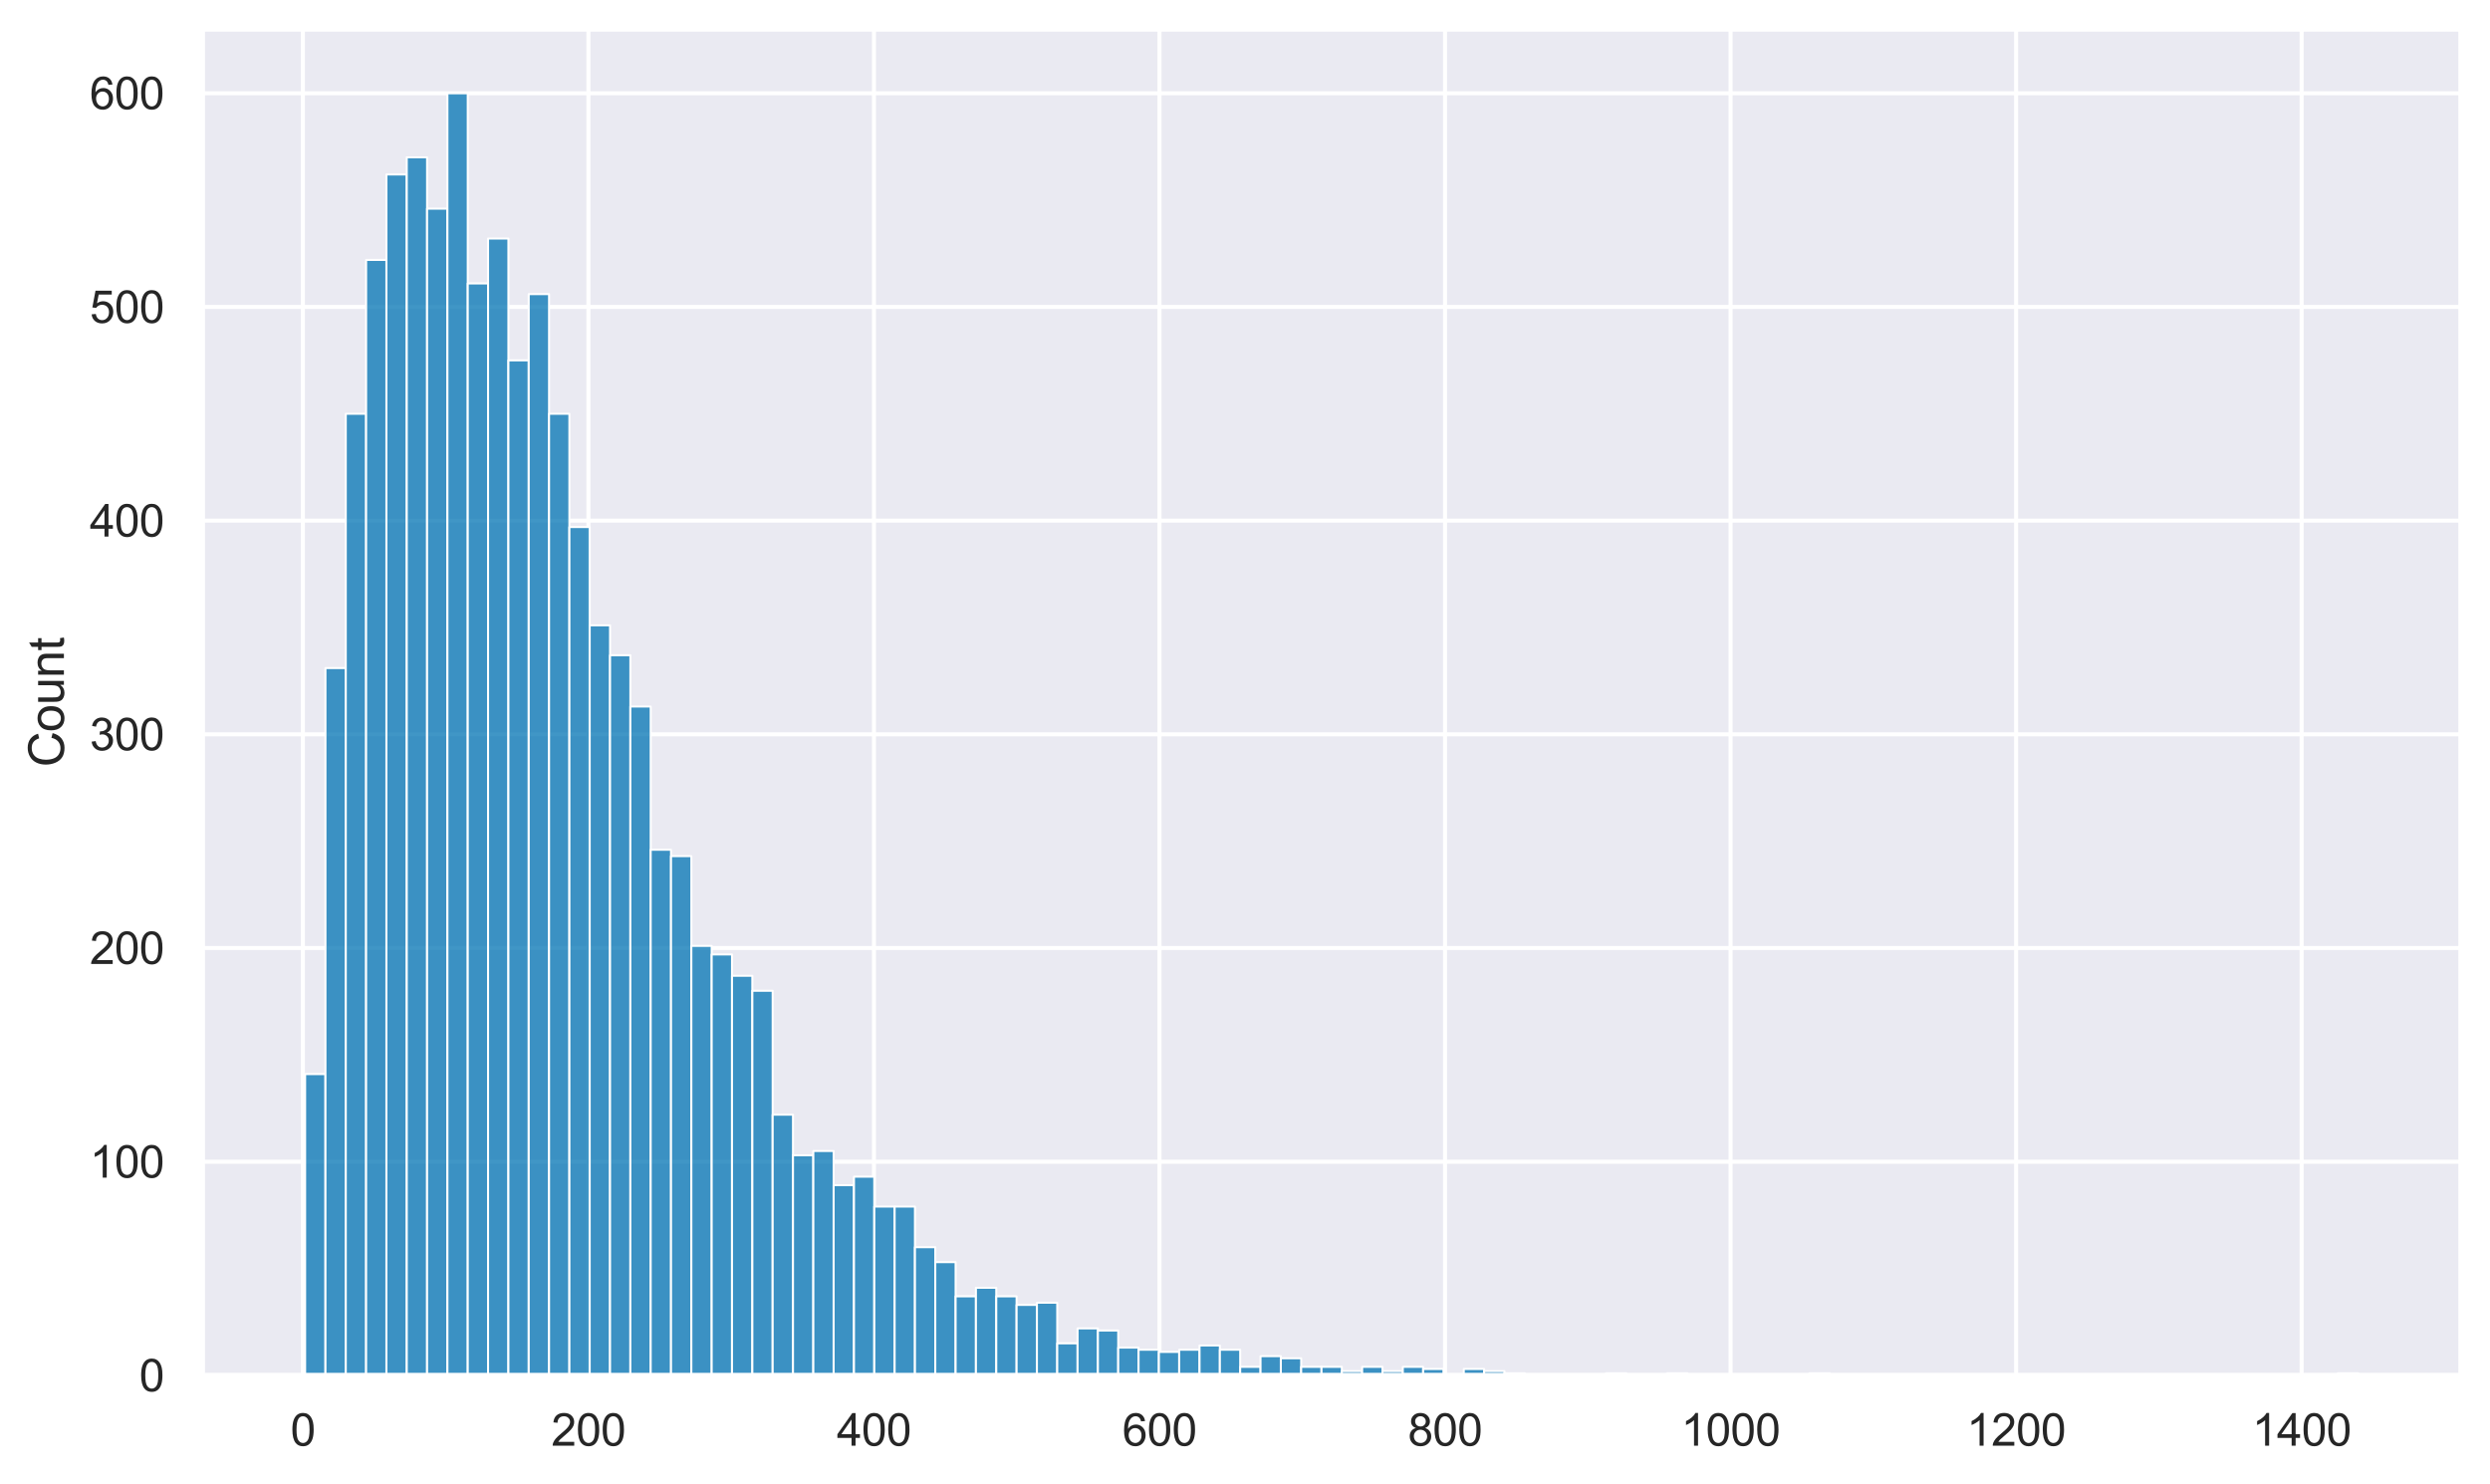<?xml version="1.0" encoding="utf-8" standalone="no"?>
<!DOCTYPE svg PUBLIC "-//W3C//DTD SVG 1.1//EN"
  "http://www.w3.org/Graphics/SVG/1.1/DTD/svg11.dtd">
<svg xmlns:xlink="http://www.w3.org/1999/xlink" width="615.225pt" height="366.6pt" viewBox="0 0 615.225 366.6" xmlns="http://www.w3.org/2000/svg" version="1.1">
 <defs>
  <style type="text/css">*{stroke-linejoin: round; stroke-linecap: butt}</style>
 </defs>
 <g id="figure_1">
  <g id="patch_1">
   <path d="M 0 366.6 
L 615.225 366.6 
L 615.225 0 
L 0 0 
z
" style="fill: #ffffff"/>
  </g>
  <g id="axes_1">
   <g id="patch_2">
    <path d="M 50.025 339.84 
L 608.025 339.84 
L 608.025 7.2 
L 50.025 7.2 
z
" style="fill: #eaeaf2"/>
   </g>
   <g id="matplotlib.axis_1">
    <g id="xtick_1">
     <g id="line2d_1">
      <path d="M 74.834 339.84 
L 74.834 7.2 
" clip-path="url(#p3197e64b89)" style="fill: none; stroke: #ffffff; stroke-linecap: round"/>
     </g>
     <g id="text_1">
      <!-- 0 -->
      <g style="fill: #262626" transform="translate(71.776 357.214) scale(0.11 -0.11)">
       <defs>
        <path id="ArialMT-30" d="M 266 2259 
Q 266 3072 433 3567 
Q 600 4063 929 4331 
Q 1259 4600 1759 4600 
Q 2128 4600 2406 4451 
Q 2684 4303 2865 4023 
Q 3047 3744 3150 3342 
Q 3253 2941 3253 2259 
Q 3253 1453 3087 958 
Q 2922 463 2592 192 
Q 2263 -78 1759 -78 
Q 1097 -78 719 397 
Q 266 969 266 2259 
z
M 844 2259 
Q 844 1131 1108 757 
Q 1372 384 1759 384 
Q 2147 384 2411 759 
Q 2675 1134 2675 2259 
Q 2675 3391 2411 3762 
Q 2147 4134 1753 4134 
Q 1366 4134 1134 3806 
Q 844 3388 844 2259 
z
" transform="scale(0.016)"/>
       </defs>
       <use xlink:href="#ArialMT-30"/>
      </g>
     </g>
    </g>
    <g id="xtick_2">
     <g id="line2d_2">
      <path d="M 145.385 339.84 
L 145.385 7.2 
" clip-path="url(#p3197e64b89)" style="fill: none; stroke: #ffffff; stroke-linecap: round"/>
     </g>
     <g id="text_2">
      <!-- 200 -->
      <g style="fill: #262626" transform="translate(136.209 357.214) scale(0.11 -0.11)">
       <defs>
        <path id="ArialMT-32" d="M 3222 541 
L 3222 0 
L 194 0 
Q 188 203 259 391 
Q 375 700 629 1000 
Q 884 1300 1366 1694 
Q 2113 2306 2375 2664 
Q 2638 3022 2638 3341 
Q 2638 3675 2398 3904 
Q 2159 4134 1775 4134 
Q 1369 4134 1125 3890 
Q 881 3647 878 3216 
L 300 3275 
Q 359 3922 746 4261 
Q 1134 4600 1788 4600 
Q 2447 4600 2831 4234 
Q 3216 3869 3216 3328 
Q 3216 3053 3103 2787 
Q 2991 2522 2730 2228 
Q 2469 1934 1863 1422 
Q 1356 997 1212 845 
Q 1069 694 975 541 
L 3222 541 
z
" transform="scale(0.016)"/>
       </defs>
       <use xlink:href="#ArialMT-32"/>
       <use xlink:href="#ArialMT-30" x="55.615"/>
       <use xlink:href="#ArialMT-30" x="111.23"/>
      </g>
     </g>
    </g>
    <g id="xtick_3">
     <g id="line2d_3">
      <path d="M 215.935 339.84 
L 215.935 7.2 
" clip-path="url(#p3197e64b89)" style="fill: none; stroke: #ffffff; stroke-linecap: round"/>
     </g>
     <g id="text_3">
      <!-- 400 -->
      <g style="fill: #262626" transform="translate(206.759 357.214) scale(0.11 -0.11)">
       <defs>
        <path id="ArialMT-34" d="M 2069 0 
L 2069 1097 
L 81 1097 
L 81 1613 
L 2172 4581 
L 2631 4581 
L 2631 1613 
L 3250 1613 
L 3250 1097 
L 2631 1097 
L 2631 0 
L 2069 0 
z
M 2069 1613 
L 2069 3678 
L 634 1613 
L 2069 1613 
z
" transform="scale(0.016)"/>
       </defs>
       <use xlink:href="#ArialMT-34"/>
       <use xlink:href="#ArialMT-30" x="55.615"/>
       <use xlink:href="#ArialMT-30" x="111.23"/>
      </g>
     </g>
    </g>
    <g id="xtick_4">
     <g id="line2d_4">
      <path d="M 286.485 339.84 
L 286.485 7.2 
" clip-path="url(#p3197e64b89)" style="fill: none; stroke: #ffffff; stroke-linecap: round"/>
     </g>
     <g id="text_4">
      <!-- 600 -->
      <g style="fill: #262626" transform="translate(277.309 357.214) scale(0.11 -0.11)">
       <defs>
        <path id="ArialMT-36" d="M 3184 3459 
L 2625 3416 
Q 2550 3747 2413 3897 
Q 2184 4138 1850 4138 
Q 1581 4138 1378 3988 
Q 1113 3794 959 3422 
Q 806 3050 800 2363 
Q 1003 2672 1297 2822 
Q 1591 2972 1913 2972 
Q 2475 2972 2870 2558 
Q 3266 2144 3266 1488 
Q 3266 1056 3080 686 
Q 2894 316 2569 119 
Q 2244 -78 1831 -78 
Q 1128 -78 684 439 
Q 241 956 241 2144 
Q 241 3472 731 4075 
Q 1159 4600 1884 4600 
Q 2425 4600 2770 4297 
Q 3116 3994 3184 3459 
z
M 888 1484 
Q 888 1194 1011 928 
Q 1134 663 1356 523 
Q 1578 384 1822 384 
Q 2178 384 2434 671 
Q 2691 959 2691 1453 
Q 2691 1928 2437 2201 
Q 2184 2475 1800 2475 
Q 1419 2475 1153 2201 
Q 888 1928 888 1484 
z
" transform="scale(0.016)"/>
       </defs>
       <use xlink:href="#ArialMT-36"/>
       <use xlink:href="#ArialMT-30" x="55.615"/>
       <use xlink:href="#ArialMT-30" x="111.23"/>
      </g>
     </g>
    </g>
    <g id="xtick_5">
     <g id="line2d_5">
      <path d="M 357.035 339.84 
L 357.035 7.2 
" clip-path="url(#p3197e64b89)" style="fill: none; stroke: #ffffff; stroke-linecap: round"/>
     </g>
     <g id="text_5">
      <!-- 800 -->
      <g style="fill: #262626" transform="translate(347.86 357.214) scale(0.11 -0.11)">
       <defs>
        <path id="ArialMT-38" d="M 1131 2484 
Q 781 2613 612 2850 
Q 444 3088 444 3419 
Q 444 3919 803 4259 
Q 1163 4600 1759 4600 
Q 2359 4600 2725 4251 
Q 3091 3903 3091 3403 
Q 3091 3084 2923 2848 
Q 2756 2613 2416 2484 
Q 2838 2347 3058 2040 
Q 3278 1734 3278 1309 
Q 3278 722 2862 322 
Q 2447 -78 1769 -78 
Q 1091 -78 675 323 
Q 259 725 259 1325 
Q 259 1772 486 2073 
Q 713 2375 1131 2484 
z
M 1019 3438 
Q 1019 3113 1228 2906 
Q 1438 2700 1772 2700 
Q 2097 2700 2305 2904 
Q 2513 3109 2513 3406 
Q 2513 3716 2298 3927 
Q 2084 4138 1766 4138 
Q 1444 4138 1231 3931 
Q 1019 3725 1019 3438 
z
M 838 1322 
Q 838 1081 952 856 
Q 1066 631 1291 507 
Q 1516 384 1775 384 
Q 2178 384 2440 643 
Q 2703 903 2703 1303 
Q 2703 1709 2433 1975 
Q 2163 2241 1756 2241 
Q 1359 2241 1098 1978 
Q 838 1716 838 1322 
z
" transform="scale(0.016)"/>
       </defs>
       <use xlink:href="#ArialMT-38"/>
       <use xlink:href="#ArialMT-30" x="55.615"/>
       <use xlink:href="#ArialMT-30" x="111.23"/>
      </g>
     </g>
    </g>
    <g id="xtick_6">
     <g id="line2d_6">
      <path d="M 427.586 339.84 
L 427.586 7.2 
" clip-path="url(#p3197e64b89)" style="fill: none; stroke: #ffffff; stroke-linecap: round"/>
     </g>
     <g id="text_6">
      <!-- 1000 -->
      <g style="fill: #262626" transform="translate(415.351 357.214) scale(0.11 -0.11)">
       <defs>
        <path id="ArialMT-31" d="M 2384 0 
L 1822 0 
L 1822 3584 
Q 1619 3391 1289 3197 
Q 959 3003 697 2906 
L 697 3450 
Q 1169 3672 1522 3987 
Q 1875 4303 2022 4600 
L 2384 4600 
L 2384 0 
z
" transform="scale(0.016)"/>
       </defs>
       <use xlink:href="#ArialMT-31"/>
       <use xlink:href="#ArialMT-30" x="55.615"/>
       <use xlink:href="#ArialMT-30" x="111.23"/>
       <use xlink:href="#ArialMT-30" x="166.846"/>
      </g>
     </g>
    </g>
    <g id="xtick_7">
     <g id="line2d_7">
      <path d="M 498.136 339.84 
L 498.136 7.2 
" clip-path="url(#p3197e64b89)" style="fill: none; stroke: #ffffff; stroke-linecap: round"/>
     </g>
     <g id="text_7">
      <!-- 1200 -->
      <g style="fill: #262626" transform="translate(485.902 357.214) scale(0.11 -0.11)">
       <use xlink:href="#ArialMT-31"/>
       <use xlink:href="#ArialMT-32" x="55.615"/>
       <use xlink:href="#ArialMT-30" x="111.23"/>
       <use xlink:href="#ArialMT-30" x="166.846"/>
      </g>
     </g>
    </g>
    <g id="xtick_8">
     <g id="line2d_8">
      <path d="M 568.686 339.84 
L 568.686 7.2 
" clip-path="url(#p3197e64b89)" style="fill: none; stroke: #ffffff; stroke-linecap: round"/>
     </g>
     <g id="text_8">
      <!-- 1400 -->
      <g style="fill: #262626" transform="translate(556.452 357.214) scale(0.11 -0.11)">
       <use xlink:href="#ArialMT-31"/>
       <use xlink:href="#ArialMT-34" x="55.615"/>
       <use xlink:href="#ArialMT-30" x="111.23"/>
       <use xlink:href="#ArialMT-30" x="166.846"/>
      </g>
     </g>
    </g>
   </g>
   <g id="matplotlib.axis_2">
    <g id="ytick_1">
     <g id="line2d_9">
      <path d="M 50.025 339.84 
L 608.025 339.84 
" clip-path="url(#p3197e64b89)" style="fill: none; stroke: #ffffff; stroke-linecap: round"/>
     </g>
     <g id="text_9">
      <!-- 0 -->
      <g style="fill: #262626" transform="translate(34.408 343.777) scale(0.11 -0.11)">
       <use xlink:href="#ArialMT-30"/>
      </g>
     </g>
    </g>
    <g id="ytick_2">
     <g id="line2d_10">
      <path d="M 50.025 287.04 
L 608.025 287.04 
" clip-path="url(#p3197e64b89)" style="fill: none; stroke: #ffffff; stroke-linecap: round"/>
     </g>
     <g id="text_10">
      <!-- 100 -->
      <g style="fill: #262626" transform="translate(22.174 290.977) scale(0.11 -0.11)">
       <use xlink:href="#ArialMT-31"/>
       <use xlink:href="#ArialMT-30" x="55.615"/>
       <use xlink:href="#ArialMT-30" x="111.23"/>
      </g>
     </g>
    </g>
    <g id="ytick_3">
     <g id="line2d_11">
      <path d="M 50.025 234.24 
L 608.025 234.24 
" clip-path="url(#p3197e64b89)" style="fill: none; stroke: #ffffff; stroke-linecap: round"/>
     </g>
     <g id="text_11">
      <!-- 200 -->
      <g style="fill: #262626" transform="translate(22.174 238.177) scale(0.11 -0.11)">
       <use xlink:href="#ArialMT-32"/>
       <use xlink:href="#ArialMT-30" x="55.615"/>
       <use xlink:href="#ArialMT-30" x="111.23"/>
      </g>
     </g>
    </g>
    <g id="ytick_4">
     <g id="line2d_12">
      <path d="M 50.025 181.44 
L 608.025 181.44 
" clip-path="url(#p3197e64b89)" style="fill: none; stroke: #ffffff; stroke-linecap: round"/>
     </g>
     <g id="text_12">
      <!-- 300 -->
      <g style="fill: #262626" transform="translate(22.174 185.377) scale(0.11 -0.11)">
       <defs>
        <path id="ArialMT-33" d="M 269 1209 
L 831 1284 
Q 928 806 1161 595 
Q 1394 384 1728 384 
Q 2125 384 2398 659 
Q 2672 934 2672 1341 
Q 2672 1728 2419 1979 
Q 2166 2231 1775 2231 
Q 1616 2231 1378 2169 
L 1441 2663 
Q 1497 2656 1531 2656 
Q 1891 2656 2178 2843 
Q 2466 3031 2466 3422 
Q 2466 3731 2256 3934 
Q 2047 4138 1716 4138 
Q 1388 4138 1169 3931 
Q 950 3725 888 3313 
L 325 3413 
Q 428 3978 793 4289 
Q 1159 4600 1703 4600 
Q 2078 4600 2393 4439 
Q 2709 4278 2876 4000 
Q 3044 3722 3044 3409 
Q 3044 3113 2884 2869 
Q 2725 2625 2413 2481 
Q 2819 2388 3044 2092 
Q 3269 1797 3269 1353 
Q 3269 753 2831 336 
Q 2394 -81 1725 -81 
Q 1122 -81 723 278 
Q 325 638 269 1209 
z
" transform="scale(0.016)"/>
       </defs>
       <use xlink:href="#ArialMT-33"/>
       <use xlink:href="#ArialMT-30" x="55.615"/>
       <use xlink:href="#ArialMT-30" x="111.23"/>
      </g>
     </g>
    </g>
    <g id="ytick_5">
     <g id="line2d_13">
      <path d="M 50.025 128.64 
L 608.025 128.64 
" clip-path="url(#p3197e64b89)" style="fill: none; stroke: #ffffff; stroke-linecap: round"/>
     </g>
     <g id="text_13">
      <!-- 400 -->
      <g style="fill: #262626" transform="translate(22.174 132.577) scale(0.11 -0.11)">
       <use xlink:href="#ArialMT-34"/>
       <use xlink:href="#ArialMT-30" x="55.615"/>
       <use xlink:href="#ArialMT-30" x="111.23"/>
      </g>
     </g>
    </g>
    <g id="ytick_6">
     <g id="line2d_14">
      <path d="M 50.025 75.84 
L 608.025 75.84 
" clip-path="url(#p3197e64b89)" style="fill: none; stroke: #ffffff; stroke-linecap: round"/>
     </g>
     <g id="text_14">
      <!-- 500 -->
      <g style="fill: #262626" transform="translate(22.174 79.777) scale(0.11 -0.11)">
       <defs>
        <path id="ArialMT-35" d="M 266 1200 
L 856 1250 
Q 922 819 1161 601 
Q 1400 384 1738 384 
Q 2144 384 2425 690 
Q 2706 997 2706 1503 
Q 2706 1984 2436 2262 
Q 2166 2541 1728 2541 
Q 1456 2541 1237 2417 
Q 1019 2294 894 2097 
L 366 2166 
L 809 4519 
L 3088 4519 
L 3088 3981 
L 1259 3981 
L 1013 2750 
Q 1425 3038 1878 3038 
Q 2478 3038 2890 2622 
Q 3303 2206 3303 1553 
Q 3303 931 2941 478 
Q 2500 -78 1738 -78 
Q 1113 -78 717 272 
Q 322 622 266 1200 
z
" transform="scale(0.016)"/>
       </defs>
       <use xlink:href="#ArialMT-35"/>
       <use xlink:href="#ArialMT-30" x="55.615"/>
       <use xlink:href="#ArialMT-30" x="111.23"/>
      </g>
     </g>
    </g>
    <g id="ytick_7">
     <g id="line2d_15">
      <path d="M 50.025 23.04 
L 608.025 23.04 
" clip-path="url(#p3197e64b89)" style="fill: none; stroke: #ffffff; stroke-linecap: round"/>
     </g>
     <g id="text_15">
      <!-- 600 -->
      <g style="fill: #262626" transform="translate(22.174 26.977) scale(0.11 -0.11)">
       <use xlink:href="#ArialMT-36"/>
       <use xlink:href="#ArialMT-30" x="55.615"/>
       <use xlink:href="#ArialMT-30" x="111.23"/>
      </g>
     </g>
    </g>
    <g id="text_16">
     <!-- Count -->
     <g style="fill: #262626" transform="translate(15.789 189.53) rotate(-90) scale(0.12 -0.12)">
      <defs>
       <path id="ArialMT-43" d="M 3763 1606 
L 4369 1453 
Q 4178 706 3683 314 
Q 3188 -78 2472 -78 
Q 1731 -78 1267 223 
Q 803 525 561 1097 
Q 319 1669 319 2325 
Q 319 3041 592 3573 
Q 866 4106 1370 4382 
Q 1875 4659 2481 4659 
Q 3169 4659 3637 4309 
Q 4106 3959 4291 3325 
L 3694 3184 
Q 3534 3684 3231 3912 
Q 2928 4141 2469 4141 
Q 1941 4141 1586 3887 
Q 1231 3634 1087 3207 
Q 944 2781 944 2328 
Q 944 1744 1114 1308 
Q 1284 872 1643 656 
Q 2003 441 2422 441 
Q 2931 441 3284 734 
Q 3638 1028 3763 1606 
z
" transform="scale(0.016)"/>
       <path id="ArialMT-6f" d="M 213 1659 
Q 213 2581 725 3025 
Q 1153 3394 1769 3394 
Q 2453 3394 2887 2945 
Q 3322 2497 3322 1706 
Q 3322 1066 3130 698 
Q 2938 331 2570 128 
Q 2203 -75 1769 -75 
Q 1072 -75 642 372 
Q 213 819 213 1659 
z
M 791 1659 
Q 791 1022 1069 705 
Q 1347 388 1769 388 
Q 2188 388 2466 706 
Q 2744 1025 2744 1678 
Q 2744 2294 2464 2611 
Q 2184 2928 1769 2928 
Q 1347 2928 1069 2612 
Q 791 2297 791 1659 
z
" transform="scale(0.016)"/>
       <path id="ArialMT-75" d="M 2597 0 
L 2597 488 
Q 2209 -75 1544 -75 
Q 1250 -75 995 37 
Q 741 150 617 320 
Q 494 491 444 738 
Q 409 903 409 1263 
L 409 3319 
L 972 3319 
L 972 1478 
Q 972 1038 1006 884 
Q 1059 663 1231 536 
Q 1403 409 1656 409 
Q 1909 409 2131 539 
Q 2353 669 2445 892 
Q 2538 1116 2538 1541 
L 2538 3319 
L 3100 3319 
L 3100 0 
L 2597 0 
z
" transform="scale(0.016)"/>
       <path id="ArialMT-6e" d="M 422 0 
L 422 3319 
L 928 3319 
L 928 2847 
Q 1294 3394 1984 3394 
Q 2284 3394 2536 3286 
Q 2788 3178 2913 3003 
Q 3038 2828 3088 2588 
Q 3119 2431 3119 2041 
L 3119 0 
L 2556 0 
L 2556 2019 
Q 2556 2363 2490 2533 
Q 2425 2703 2258 2804 
Q 2091 2906 1866 2906 
Q 1506 2906 1245 2678 
Q 984 2450 984 1813 
L 984 0 
L 422 0 
z
" transform="scale(0.016)"/>
       <path id="ArialMT-74" d="M 1650 503 
L 1731 6 
Q 1494 -44 1306 -44 
Q 1000 -44 831 53 
Q 663 150 594 308 
Q 525 466 525 972 
L 525 2881 
L 113 2881 
L 113 3319 
L 525 3319 
L 525 4141 
L 1084 4478 
L 1084 3319 
L 1650 3319 
L 1650 2881 
L 1084 2881 
L 1084 941 
Q 1084 700 1114 631 
Q 1144 563 1211 522 
Q 1278 481 1403 481 
Q 1497 481 1650 503 
z
" transform="scale(0.016)"/>
      </defs>
      <use xlink:href="#ArialMT-43"/>
      <use xlink:href="#ArialMT-6f" x="72.217"/>
      <use xlink:href="#ArialMT-75" x="127.832"/>
      <use xlink:href="#ArialMT-6e" x="183.447"/>
      <use xlink:href="#ArialMT-74" x="239.062"/>
     </g>
    </g>
   </g>
   <g id="patch_3">
    <path d="M 75.389 339.84 
L 80.412 339.84 
L 80.412 265.392 
L 75.389 265.392 
z
" clip-path="url(#p3197e64b89)" style="fill: #0173b2; fill-opacity: 0.75; stroke: #ffffff; stroke-width: 0.502; stroke-linejoin: miter"/>
   </g>
   <g id="patch_4">
    <path d="M 80.412 339.84 
L 85.434 339.84 
L 85.434 165.072 
L 80.412 165.072 
z
" clip-path="url(#p3197e64b89)" style="fill: #0173b2; fill-opacity: 0.75; stroke: #ffffff; stroke-width: 0.502; stroke-linejoin: miter"/>
   </g>
   <g id="patch_5">
    <path d="M 85.434 339.84 
L 90.457 339.84 
L 90.457 102.24 
L 85.434 102.24 
z
" clip-path="url(#p3197e64b89)" style="fill: #0173b2; fill-opacity: 0.75; stroke: #ffffff; stroke-width: 0.502; stroke-linejoin: miter"/>
   </g>
   <g id="patch_6">
    <path d="M 90.457 339.84 
L 95.479 339.84 
L 95.479 64.224 
L 90.457 64.224 
z
" clip-path="url(#p3197e64b89)" style="fill: #0173b2; fill-opacity: 0.75; stroke: #ffffff; stroke-width: 0.502; stroke-linejoin: miter"/>
   </g>
   <g id="patch_7">
    <path d="M 95.479 339.84 
L 100.502 339.84 
L 100.502 43.104 
L 95.479 43.104 
z
" clip-path="url(#p3197e64b89)" style="fill: #0173b2; fill-opacity: 0.75; stroke: #ffffff; stroke-width: 0.502; stroke-linejoin: miter"/>
   </g>
   <g id="patch_8">
    <path d="M 100.502 339.84 
L 105.524 339.84 
L 105.524 38.88 
L 100.502 38.88 
z
" clip-path="url(#p3197e64b89)" style="fill: #0173b2; fill-opacity: 0.75; stroke: #ffffff; stroke-width: 0.502; stroke-linejoin: miter"/>
   </g>
   <g id="patch_9">
    <path d="M 105.524 339.84 
L 110.547 339.84 
L 110.547 51.552 
L 105.524 51.552 
z
" clip-path="url(#p3197e64b89)" style="fill: #0173b2; fill-opacity: 0.75; stroke: #ffffff; stroke-width: 0.502; stroke-linejoin: miter"/>
   </g>
   <g id="patch_10">
    <path d="M 110.547 339.84 
L 115.569 339.84 
L 115.569 23.04 
L 110.547 23.04 
z
" clip-path="url(#p3197e64b89)" style="fill: #0173b2; fill-opacity: 0.75; stroke: #ffffff; stroke-width: 0.502; stroke-linejoin: miter"/>
   </g>
   <g id="patch_11">
    <path d="M 115.569 339.84 
L 120.592 339.84 
L 120.592 70.032 
L 115.569 70.032 
z
" clip-path="url(#p3197e64b89)" style="fill: #0173b2; fill-opacity: 0.75; stroke: #ffffff; stroke-width: 0.502; stroke-linejoin: miter"/>
   </g>
   <g id="patch_12">
    <path d="M 120.592 339.84 
L 125.614 339.84 
L 125.614 58.944 
L 120.592 58.944 
z
" clip-path="url(#p3197e64b89)" style="fill: #0173b2; fill-opacity: 0.75; stroke: #ffffff; stroke-width: 0.502; stroke-linejoin: miter"/>
   </g>
   <g id="patch_13">
    <path d="M 125.614 339.84 
L 130.637 339.84 
L 130.637 89.04 
L 125.614 89.04 
z
" clip-path="url(#p3197e64b89)" style="fill: #0173b2; fill-opacity: 0.75; stroke: #ffffff; stroke-width: 0.502; stroke-linejoin: miter"/>
   </g>
   <g id="patch_14">
    <path d="M 130.637 339.84 
L 135.659 339.84 
L 135.659 72.672 
L 130.637 72.672 
z
" clip-path="url(#p3197e64b89)" style="fill: #0173b2; fill-opacity: 0.75; stroke: #ffffff; stroke-width: 0.502; stroke-linejoin: miter"/>
   </g>
   <g id="patch_15">
    <path d="M 135.659 339.84 
L 140.682 339.84 
L 140.682 102.24 
L 135.659 102.24 
z
" clip-path="url(#p3197e64b89)" style="fill: #0173b2; fill-opacity: 0.75; stroke: #ffffff; stroke-width: 0.502; stroke-linejoin: miter"/>
   </g>
   <g id="patch_16">
    <path d="M 140.682 339.84 
L 145.704 339.84 
L 145.704 130.224 
L 140.682 130.224 
z
" clip-path="url(#p3197e64b89)" style="fill: #0173b2; fill-opacity: 0.75; stroke: #ffffff; stroke-width: 0.502; stroke-linejoin: miter"/>
   </g>
   <g id="patch_17">
    <path d="M 145.704 339.84 
L 150.727 339.84 
L 150.727 154.512 
L 145.704 154.512 
z
" clip-path="url(#p3197e64b89)" style="fill: #0173b2; fill-opacity: 0.75; stroke: #ffffff; stroke-width: 0.502; stroke-linejoin: miter"/>
   </g>
   <g id="patch_18">
    <path d="M 150.727 339.84 
L 155.749 339.84 
L 155.749 161.904 
L 150.727 161.904 
z
" clip-path="url(#p3197e64b89)" style="fill: #0173b2; fill-opacity: 0.75; stroke: #ffffff; stroke-width: 0.502; stroke-linejoin: miter"/>
   </g>
   <g id="patch_19">
    <path d="M 155.749 339.84 
L 160.772 339.84 
L 160.772 174.576 
L 155.749 174.576 
z
" clip-path="url(#p3197e64b89)" style="fill: #0173b2; fill-opacity: 0.75; stroke: #ffffff; stroke-width: 0.502; stroke-linejoin: miter"/>
   </g>
   <g id="patch_20">
    <path d="M 160.772 339.84 
L 165.794 339.84 
L 165.794 209.952 
L 160.772 209.952 
z
" clip-path="url(#p3197e64b89)" style="fill: #0173b2; fill-opacity: 0.75; stroke: #ffffff; stroke-width: 0.502; stroke-linejoin: miter"/>
   </g>
   <g id="patch_21">
    <path d="M 165.794 339.84 
L 170.817 339.84 
L 170.817 211.536 
L 165.794 211.536 
z
" clip-path="url(#p3197e64b89)" style="fill: #0173b2; fill-opacity: 0.75; stroke: #ffffff; stroke-width: 0.502; stroke-linejoin: miter"/>
   </g>
   <g id="patch_22">
    <path d="M 170.817 339.84 
L 175.839 339.84 
L 175.839 233.712 
L 170.817 233.712 
z
" clip-path="url(#p3197e64b89)" style="fill: #0173b2; fill-opacity: 0.75; stroke: #ffffff; stroke-width: 0.502; stroke-linejoin: miter"/>
   </g>
   <g id="patch_23">
    <path d="M 175.839 339.84 
L 180.862 339.84 
L 180.862 235.824 
L 175.839 235.824 
z
" clip-path="url(#p3197e64b89)" style="fill: #0173b2; fill-opacity: 0.75; stroke: #ffffff; stroke-width: 0.502; stroke-linejoin: miter"/>
   </g>
   <g id="patch_24">
    <path d="M 180.862 339.84 
L 185.884 339.84 
L 185.884 241.104 
L 180.862 241.104 
z
" clip-path="url(#p3197e64b89)" style="fill: #0173b2; fill-opacity: 0.75; stroke: #ffffff; stroke-width: 0.502; stroke-linejoin: miter"/>
   </g>
   <g id="patch_25">
    <path d="M 185.884 339.84 
L 190.907 339.84 
L 190.907 244.8 
L 185.884 244.8 
z
" clip-path="url(#p3197e64b89)" style="fill: #0173b2; fill-opacity: 0.75; stroke: #ffffff; stroke-width: 0.502; stroke-linejoin: miter"/>
   </g>
   <g id="patch_26">
    <path d="M 190.907 339.84 
L 195.929 339.84 
L 195.929 275.424 
L 190.907 275.424 
z
" clip-path="url(#p3197e64b89)" style="fill: #0173b2; fill-opacity: 0.75; stroke: #ffffff; stroke-width: 0.502; stroke-linejoin: miter"/>
   </g>
   <g id="patch_27">
    <path d="M 195.929 339.84 
L 200.952 339.84 
L 200.952 285.456 
L 195.929 285.456 
z
" clip-path="url(#p3197e64b89)" style="fill: #0173b2; fill-opacity: 0.75; stroke: #ffffff; stroke-width: 0.502; stroke-linejoin: miter"/>
   </g>
   <g id="patch_28">
    <path d="M 200.952 339.84 
L 205.974 339.84 
L 205.974 284.4 
L 200.952 284.4 
z
" clip-path="url(#p3197e64b89)" style="fill: #0173b2; fill-opacity: 0.75; stroke: #ffffff; stroke-width: 0.502; stroke-linejoin: miter"/>
   </g>
   <g id="patch_29">
    <path d="M 205.974 339.84 
L 210.997 339.84 
L 210.997 292.848 
L 205.974 292.848 
z
" clip-path="url(#p3197e64b89)" style="fill: #0173b2; fill-opacity: 0.75; stroke: #ffffff; stroke-width: 0.502; stroke-linejoin: miter"/>
   </g>
   <g id="patch_30">
    <path d="M 210.997 339.84 
L 216.019 339.84 
L 216.019 290.736 
L 210.997 290.736 
z
" clip-path="url(#p3197e64b89)" style="fill: #0173b2; fill-opacity: 0.75; stroke: #ffffff; stroke-width: 0.502; stroke-linejoin: miter"/>
   </g>
   <g id="patch_31">
    <path d="M 216.019 339.84 
L 221.042 339.84 
L 221.042 298.128 
L 216.019 298.128 
z
" clip-path="url(#p3197e64b89)" style="fill: #0173b2; fill-opacity: 0.75; stroke: #ffffff; stroke-width: 0.502; stroke-linejoin: miter"/>
   </g>
   <g id="patch_32">
    <path d="M 221.042 339.84 
L 226.064 339.84 
L 226.064 298.128 
L 221.042 298.128 
z
" clip-path="url(#p3197e64b89)" style="fill: #0173b2; fill-opacity: 0.75; stroke: #ffffff; stroke-width: 0.502; stroke-linejoin: miter"/>
   </g>
   <g id="patch_33">
    <path d="M 226.064 339.84 
L 231.087 339.84 
L 231.087 308.16 
L 226.064 308.16 
z
" clip-path="url(#p3197e64b89)" style="fill: #0173b2; fill-opacity: 0.75; stroke: #ffffff; stroke-width: 0.502; stroke-linejoin: miter"/>
   </g>
   <g id="patch_34">
    <path d="M 231.087 339.84 
L 236.109 339.84 
L 236.109 311.856 
L 231.087 311.856 
z
" clip-path="url(#p3197e64b89)" style="fill: #0173b2; fill-opacity: 0.75; stroke: #ffffff; stroke-width: 0.502; stroke-linejoin: miter"/>
   </g>
   <g id="patch_35">
    <path d="M 236.109 339.84 
L 241.132 339.84 
L 241.132 320.304 
L 236.109 320.304 
z
" clip-path="url(#p3197e64b89)" style="fill: #0173b2; fill-opacity: 0.75; stroke: #ffffff; stroke-width: 0.502; stroke-linejoin: miter"/>
   </g>
   <g id="patch_36">
    <path d="M 241.132 339.84 
L 246.154 339.84 
L 246.154 318.192 
L 241.132 318.192 
z
" clip-path="url(#p3197e64b89)" style="fill: #0173b2; fill-opacity: 0.75; stroke: #ffffff; stroke-width: 0.502; stroke-linejoin: miter"/>
   </g>
   <g id="patch_37">
    <path d="M 246.154 339.84 
L 251.177 339.84 
L 251.177 320.304 
L 246.154 320.304 
z
" clip-path="url(#p3197e64b89)" style="fill: #0173b2; fill-opacity: 0.75; stroke: #ffffff; stroke-width: 0.502; stroke-linejoin: miter"/>
   </g>
   <g id="patch_38">
    <path d="M 251.177 339.84 
L 256.199 339.84 
L 256.199 322.416 
L 251.177 322.416 
z
" clip-path="url(#p3197e64b89)" style="fill: #0173b2; fill-opacity: 0.75; stroke: #ffffff; stroke-width: 0.502; stroke-linejoin: miter"/>
   </g>
   <g id="patch_39">
    <path d="M 256.199 339.84 
L 261.222 339.84 
L 261.222 321.888 
L 256.199 321.888 
z
" clip-path="url(#p3197e64b89)" style="fill: #0173b2; fill-opacity: 0.75; stroke: #ffffff; stroke-width: 0.502; stroke-linejoin: miter"/>
   </g>
   <g id="patch_40">
    <path d="M 261.222 339.84 
L 266.244 339.84 
L 266.244 331.92 
L 261.222 331.92 
z
" clip-path="url(#p3197e64b89)" style="fill: #0173b2; fill-opacity: 0.75; stroke: #ffffff; stroke-width: 0.502; stroke-linejoin: miter"/>
   </g>
   <g id="patch_41">
    <path d="M 266.244 339.84 
L 271.267 339.84 
L 271.267 328.224 
L 266.244 328.224 
z
" clip-path="url(#p3197e64b89)" style="fill: #0173b2; fill-opacity: 0.75; stroke: #ffffff; stroke-width: 0.502; stroke-linejoin: miter"/>
   </g>
   <g id="patch_42">
    <path d="M 271.267 339.84 
L 276.289 339.84 
L 276.289 328.752 
L 271.267 328.752 
z
" clip-path="url(#p3197e64b89)" style="fill: #0173b2; fill-opacity: 0.75; stroke: #ffffff; stroke-width: 0.502; stroke-linejoin: miter"/>
   </g>
   <g id="patch_43">
    <path d="M 276.289 339.84 
L 281.312 339.84 
L 281.312 332.976 
L 276.289 332.976 
z
" clip-path="url(#p3197e64b89)" style="fill: #0173b2; fill-opacity: 0.75; stroke: #ffffff; stroke-width: 0.502; stroke-linejoin: miter"/>
   </g>
   <g id="patch_44">
    <path d="M 281.312 339.84 
L 286.334 339.84 
L 286.334 333.504 
L 281.312 333.504 
z
" clip-path="url(#p3197e64b89)" style="fill: #0173b2; fill-opacity: 0.75; stroke: #ffffff; stroke-width: 0.502; stroke-linejoin: miter"/>
   </g>
   <g id="patch_45">
    <path d="M 286.334 339.84 
L 291.357 339.84 
L 291.357 334.032 
L 286.334 334.032 
z
" clip-path="url(#p3197e64b89)" style="fill: #0173b2; fill-opacity: 0.75; stroke: #ffffff; stroke-width: 0.502; stroke-linejoin: miter"/>
   </g>
   <g id="patch_46">
    <path d="M 291.357 339.84 
L 296.379 339.84 
L 296.379 333.504 
L 291.357 333.504 
z
" clip-path="url(#p3197e64b89)" style="fill: #0173b2; fill-opacity: 0.75; stroke: #ffffff; stroke-width: 0.502; stroke-linejoin: miter"/>
   </g>
   <g id="patch_47">
    <path d="M 296.379 339.84 
L 301.402 339.84 
L 301.402 332.448 
L 296.379 332.448 
z
" clip-path="url(#p3197e64b89)" style="fill: #0173b2; fill-opacity: 0.75; stroke: #ffffff; stroke-width: 0.502; stroke-linejoin: miter"/>
   </g>
   <g id="patch_48">
    <path d="M 301.402 339.84 
L 306.424 339.84 
L 306.424 333.504 
L 301.402 333.504 
z
" clip-path="url(#p3197e64b89)" style="fill: #0173b2; fill-opacity: 0.75; stroke: #ffffff; stroke-width: 0.502; stroke-linejoin: miter"/>
   </g>
   <g id="patch_49">
    <path d="M 306.424 339.84 
L 311.447 339.84 
L 311.447 337.728 
L 306.424 337.728 
z
" clip-path="url(#p3197e64b89)" style="fill: #0173b2; fill-opacity: 0.75; stroke: #ffffff; stroke-width: 0.502; stroke-linejoin: miter"/>
   </g>
   <g id="patch_50">
    <path d="M 311.447 339.84 
L 316.469 339.84 
L 316.469 335.088 
L 311.447 335.088 
z
" clip-path="url(#p3197e64b89)" style="fill: #0173b2; fill-opacity: 0.75; stroke: #ffffff; stroke-width: 0.502; stroke-linejoin: miter"/>
   </g>
   <g id="patch_51">
    <path d="M 316.469 339.84 
L 321.492 339.84 
L 321.492 335.616 
L 316.469 335.616 
z
" clip-path="url(#p3197e64b89)" style="fill: #0173b2; fill-opacity: 0.75; stroke: #ffffff; stroke-width: 0.502; stroke-linejoin: miter"/>
   </g>
   <g id="patch_52">
    <path d="M 321.492 339.84 
L 326.514 339.84 
L 326.514 337.728 
L 321.492 337.728 
z
" clip-path="url(#p3197e64b89)" style="fill: #0173b2; fill-opacity: 0.75; stroke: #ffffff; stroke-width: 0.502; stroke-linejoin: miter"/>
   </g>
   <g id="patch_53">
    <path d="M 326.514 339.84 
L 331.537 339.84 
L 331.537 337.728 
L 326.514 337.728 
z
" clip-path="url(#p3197e64b89)" style="fill: #0173b2; fill-opacity: 0.75; stroke: #ffffff; stroke-width: 0.502; stroke-linejoin: miter"/>
   </g>
   <g id="patch_54">
    <path d="M 331.537 339.84 
L 336.559 339.84 
L 336.559 338.784 
L 331.537 338.784 
z
" clip-path="url(#p3197e64b89)" style="fill: #0173b2; fill-opacity: 0.75; stroke: #ffffff; stroke-width: 0.502; stroke-linejoin: miter"/>
   </g>
   <g id="patch_55">
    <path d="M 336.559 339.84 
L 341.582 339.84 
L 341.582 337.728 
L 336.559 337.728 
z
" clip-path="url(#p3197e64b89)" style="fill: #0173b2; fill-opacity: 0.75; stroke: #ffffff; stroke-width: 0.502; stroke-linejoin: miter"/>
   </g>
   <g id="patch_56">
    <path d="M 341.582 339.84 
L 346.604 339.84 
L 346.604 338.784 
L 341.582 338.784 
z
" clip-path="url(#p3197e64b89)" style="fill: #0173b2; fill-opacity: 0.75; stroke: #ffffff; stroke-width: 0.502; stroke-linejoin: miter"/>
   </g>
   <g id="patch_57">
    <path d="M 346.604 339.84 
L 351.627 339.84 
L 351.627 337.728 
L 346.604 337.728 
z
" clip-path="url(#p3197e64b89)" style="fill: #0173b2; fill-opacity: 0.75; stroke: #ffffff; stroke-width: 0.502; stroke-linejoin: miter"/>
   </g>
   <g id="patch_58">
    <path d="M 351.627 339.84 
L 356.649 339.84 
L 356.649 338.256 
L 351.627 338.256 
z
" clip-path="url(#p3197e64b89)" style="fill: #0173b2; fill-opacity: 0.75; stroke: #ffffff; stroke-width: 0.502; stroke-linejoin: miter"/>
   </g>
   <g id="patch_59">
    <path d="M 356.649 339.84 
L 361.672 339.84 
L 361.672 339.84 
L 356.649 339.84 
z
" clip-path="url(#p3197e64b89)" style="fill: #0173b2; fill-opacity: 0.75; stroke: #ffffff; stroke-width: 0.502; stroke-linejoin: miter"/>
   </g>
   <g id="patch_60">
    <path d="M 361.672 339.84 
L 366.694 339.84 
L 366.694 338.256 
L 361.672 338.256 
z
" clip-path="url(#p3197e64b89)" style="fill: #0173b2; fill-opacity: 0.75; stroke: #ffffff; stroke-width: 0.502; stroke-linejoin: miter"/>
   </g>
   <g id="patch_61">
    <path d="M 366.694 339.84 
L 371.717 339.84 
L 371.717 338.784 
L 366.694 338.784 
z
" clip-path="url(#p3197e64b89)" style="fill: #0173b2; fill-opacity: 0.75; stroke: #ffffff; stroke-width: 0.502; stroke-linejoin: miter"/>
   </g>
   <g id="patch_62">
    <path d="M 371.717 339.84 
L 376.739 339.84 
L 376.739 339.312 
L 371.717 339.312 
z
" clip-path="url(#p3197e64b89)" style="fill: #0173b2; fill-opacity: 0.75; stroke: #ffffff; stroke-width: 0.502; stroke-linejoin: miter"/>
   </g>
   <g id="patch_63">
    <path d="M 376.739 339.84 
L 381.762 339.84 
L 381.762 339.84 
L 376.739 339.84 
z
" clip-path="url(#p3197e64b89)" style="fill: #0173b2; fill-opacity: 0.75; stroke: #ffffff; stroke-width: 0.502; stroke-linejoin: miter"/>
   </g>
   <g id="patch_64">
    <path d="M 381.762 339.84 
L 386.784 339.84 
L 386.784 339.84 
L 381.762 339.84 
z
" clip-path="url(#p3197e64b89)" style="fill: #0173b2; fill-opacity: 0.75; stroke: #ffffff; stroke-width: 0.502; stroke-linejoin: miter"/>
   </g>
   <g id="patch_65">
    <path d="M 386.784 339.84 
L 391.807 339.84 
L 391.807 339.84 
L 386.784 339.84 
z
" clip-path="url(#p3197e64b89)" style="fill: #0173b2; fill-opacity: 0.75; stroke: #ffffff; stroke-width: 0.502; stroke-linejoin: miter"/>
   </g>
   <g id="patch_66">
    <path d="M 391.807 339.84 
L 396.829 339.84 
L 396.829 339.84 
L 391.807 339.84 
z
" clip-path="url(#p3197e64b89)" style="fill: #0173b2; fill-opacity: 0.75; stroke: #ffffff; stroke-width: 0.502; stroke-linejoin: miter"/>
   </g>
   <g id="patch_67">
    <path d="M 396.829 339.84 
L 401.852 339.84 
L 401.852 339.312 
L 396.829 339.312 
z
" clip-path="url(#p3197e64b89)" style="fill: #0173b2; fill-opacity: 0.75; stroke: #ffffff; stroke-width: 0.502; stroke-linejoin: miter"/>
   </g>
   <g id="patch_68">
    <path d="M 401.852 339.84 
L 406.874 339.84 
L 406.874 339.84 
L 401.852 339.84 
z
" clip-path="url(#p3197e64b89)" style="fill: #0173b2; fill-opacity: 0.75; stroke: #ffffff; stroke-width: 0.502; stroke-linejoin: miter"/>
   </g>
   <g id="patch_69">
    <path d="M 406.874 339.84 
L 411.897 339.84 
L 411.897 339.84 
L 406.874 339.84 
z
" clip-path="url(#p3197e64b89)" style="fill: #0173b2; fill-opacity: 0.75; stroke: #ffffff; stroke-width: 0.502; stroke-linejoin: miter"/>
   </g>
   <g id="patch_70">
    <path d="M 411.897 339.84 
L 416.919 339.84 
L 416.919 339.312 
L 411.897 339.312 
z
" clip-path="url(#p3197e64b89)" style="fill: #0173b2; fill-opacity: 0.75; stroke: #ffffff; stroke-width: 0.502; stroke-linejoin: miter"/>
   </g>
   <g id="patch_71">
    <path d="M 416.919 339.84 
L 421.942 339.84 
L 421.942 339.84 
L 416.919 339.84 
z
" clip-path="url(#p3197e64b89)" style="fill: #0173b2; fill-opacity: 0.75; stroke: #ffffff; stroke-width: 0.502; stroke-linejoin: miter"/>
   </g>
   <g id="patch_72">
    <path d="M 421.942 339.84 
L 426.964 339.84 
L 426.964 339.84 
L 421.942 339.84 
z
" clip-path="url(#p3197e64b89)" style="fill: #0173b2; fill-opacity: 0.75; stroke: #ffffff; stroke-width: 0.502; stroke-linejoin: miter"/>
   </g>
   <g id="patch_73">
    <path d="M 426.964 339.84 
L 431.987 339.84 
L 431.987 339.84 
L 426.964 339.84 
z
" clip-path="url(#p3197e64b89)" style="fill: #0173b2; fill-opacity: 0.75; stroke: #ffffff; stroke-width: 0.502; stroke-linejoin: miter"/>
   </g>
   <g id="patch_74">
    <path d="M 431.987 339.84 
L 437.009 339.84 
L 437.009 339.84 
L 431.987 339.84 
z
" clip-path="url(#p3197e64b89)" style="fill: #0173b2; fill-opacity: 0.75; stroke: #ffffff; stroke-width: 0.502; stroke-linejoin: miter"/>
   </g>
   <g id="patch_75">
    <path d="M 437.009 339.84 
L 442.032 339.84 
L 442.032 339.84 
L 437.009 339.84 
z
" clip-path="url(#p3197e64b89)" style="fill: #0173b2; fill-opacity: 0.75; stroke: #ffffff; stroke-width: 0.502; stroke-linejoin: miter"/>
   </g>
   <g id="patch_76">
    <path d="M 442.032 339.84 
L 447.054 339.84 
L 447.054 339.84 
L 442.032 339.84 
z
" clip-path="url(#p3197e64b89)" style="fill: #0173b2; fill-opacity: 0.75; stroke: #ffffff; stroke-width: 0.502; stroke-linejoin: miter"/>
   </g>
   <g id="patch_77">
    <path d="M 447.054 339.84 
L 452.077 339.84 
L 452.077 339.312 
L 447.054 339.312 
z
" clip-path="url(#p3197e64b89)" style="fill: #0173b2; fill-opacity: 0.75; stroke: #ffffff; stroke-width: 0.502; stroke-linejoin: miter"/>
   </g>
   <g id="patch_78">
    <path d="M 452.077 339.84 
L 457.099 339.84 
L 457.099 339.84 
L 452.077 339.84 
z
" clip-path="url(#p3197e64b89)" style="fill: #0173b2; fill-opacity: 0.75; stroke: #ffffff; stroke-width: 0.502; stroke-linejoin: miter"/>
   </g>
   <g id="patch_79">
    <path d="M 457.099 339.84 
L 462.122 339.84 
L 462.122 339.84 
L 457.099 339.84 
z
" clip-path="url(#p3197e64b89)" style="fill: #0173b2; fill-opacity: 0.75; stroke: #ffffff; stroke-width: 0.502; stroke-linejoin: miter"/>
   </g>
   <g id="patch_80">
    <path d="M 462.122 339.84 
L 467.144 339.84 
L 467.144 339.84 
L 462.122 339.84 
z
" clip-path="url(#p3197e64b89)" style="fill: #0173b2; fill-opacity: 0.75; stroke: #ffffff; stroke-width: 0.502; stroke-linejoin: miter"/>
   </g>
   <g id="patch_81">
    <path d="M 467.144 339.84 
L 472.167 339.84 
L 472.167 339.84 
L 467.144 339.84 
z
" clip-path="url(#p3197e64b89)" style="fill: #0173b2; fill-opacity: 0.75; stroke: #ffffff; stroke-width: 0.502; stroke-linejoin: miter"/>
   </g>
   <g id="patch_82">
    <path d="M 472.167 339.84 
L 477.189 339.84 
L 477.189 339.84 
L 472.167 339.84 
z
" clip-path="url(#p3197e64b89)" style="fill: #0173b2; fill-opacity: 0.75; stroke: #ffffff; stroke-width: 0.502; stroke-linejoin: miter"/>
   </g>
   <g id="patch_83">
    <path d="M 477.189 339.84 
L 482.212 339.84 
L 482.212 339.84 
L 477.189 339.84 
z
" clip-path="url(#p3197e64b89)" style="fill: #0173b2; fill-opacity: 0.75; stroke: #ffffff; stroke-width: 0.502; stroke-linejoin: miter"/>
   </g>
   <g id="patch_84">
    <path d="M 482.212 339.84 
L 487.234 339.84 
L 487.234 339.84 
L 482.212 339.84 
z
" clip-path="url(#p3197e64b89)" style="fill: #0173b2; fill-opacity: 0.75; stroke: #ffffff; stroke-width: 0.502; stroke-linejoin: miter"/>
   </g>
   <g id="patch_85">
    <path d="M 487.234 339.84 
L 492.257 339.84 
L 492.257 339.84 
L 487.234 339.84 
z
" clip-path="url(#p3197e64b89)" style="fill: #0173b2; fill-opacity: 0.75; stroke: #ffffff; stroke-width: 0.502; stroke-linejoin: miter"/>
   </g>
   <g id="patch_86">
    <path d="M 492.257 339.84 
L 497.279 339.84 
L 497.279 339.84 
L 492.257 339.84 
z
" clip-path="url(#p3197e64b89)" style="fill: #0173b2; fill-opacity: 0.75; stroke: #ffffff; stroke-width: 0.502; stroke-linejoin: miter"/>
   </g>
   <g id="patch_87">
    <path d="M 497.279 339.84 
L 502.302 339.84 
L 502.302 339.84 
L 497.279 339.84 
z
" clip-path="url(#p3197e64b89)" style="fill: #0173b2; fill-opacity: 0.75; stroke: #ffffff; stroke-width: 0.502; stroke-linejoin: miter"/>
   </g>
   <g id="patch_88">
    <path d="M 502.302 339.84 
L 507.324 339.84 
L 507.324 339.84 
L 502.302 339.84 
z
" clip-path="url(#p3197e64b89)" style="fill: #0173b2; fill-opacity: 0.75; stroke: #ffffff; stroke-width: 0.502; stroke-linejoin: miter"/>
   </g>
   <g id="patch_89">
    <path d="M 507.324 339.84 
L 512.347 339.84 
L 512.347 339.84 
L 507.324 339.84 
z
" clip-path="url(#p3197e64b89)" style="fill: #0173b2; fill-opacity: 0.75; stroke: #ffffff; stroke-width: 0.502; stroke-linejoin: miter"/>
   </g>
   <g id="patch_90">
    <path d="M 512.347 339.84 
L 517.369 339.84 
L 517.369 339.84 
L 512.347 339.84 
z
" clip-path="url(#p3197e64b89)" style="fill: #0173b2; fill-opacity: 0.75; stroke: #ffffff; stroke-width: 0.502; stroke-linejoin: miter"/>
   </g>
   <g id="patch_91">
    <path d="M 517.369 339.84 
L 522.392 339.84 
L 522.392 339.84 
L 517.369 339.84 
z
" clip-path="url(#p3197e64b89)" style="fill: #0173b2; fill-opacity: 0.75; stroke: #ffffff; stroke-width: 0.502; stroke-linejoin: miter"/>
   </g>
   <g id="patch_92">
    <path d="M 522.392 339.84 
L 527.414 339.84 
L 527.414 339.84 
L 522.392 339.84 
z
" clip-path="url(#p3197e64b89)" style="fill: #0173b2; fill-opacity: 0.75; stroke: #ffffff; stroke-width: 0.502; stroke-linejoin: miter"/>
   </g>
   <g id="patch_93">
    <path d="M 527.414 339.84 
L 532.437 339.84 
L 532.437 339.84 
L 527.414 339.84 
z
" clip-path="url(#p3197e64b89)" style="fill: #0173b2; fill-opacity: 0.75; stroke: #ffffff; stroke-width: 0.502; stroke-linejoin: miter"/>
   </g>
   <g id="patch_94">
    <path d="M 532.437 339.84 
L 537.459 339.84 
L 537.459 339.84 
L 532.437 339.84 
z
" clip-path="url(#p3197e64b89)" style="fill: #0173b2; fill-opacity: 0.75; stroke: #ffffff; stroke-width: 0.502; stroke-linejoin: miter"/>
   </g>
   <g id="patch_95">
    <path d="M 537.459 339.84 
L 542.482 339.84 
L 542.482 339.84 
L 537.459 339.84 
z
" clip-path="url(#p3197e64b89)" style="fill: #0173b2; fill-opacity: 0.75; stroke: #ffffff; stroke-width: 0.502; stroke-linejoin: miter"/>
   </g>
   <g id="patch_96">
    <path d="M 542.482 339.84 
L 547.504 339.84 
L 547.504 339.84 
L 542.482 339.84 
z
" clip-path="url(#p3197e64b89)" style="fill: #0173b2; fill-opacity: 0.75; stroke: #ffffff; stroke-width: 0.502; stroke-linejoin: miter"/>
   </g>
   <g id="patch_97">
    <path d="M 547.504 339.84 
L 552.527 339.84 
L 552.527 339.84 
L 547.504 339.84 
z
" clip-path="url(#p3197e64b89)" style="fill: #0173b2; fill-opacity: 0.75; stroke: #ffffff; stroke-width: 0.502; stroke-linejoin: miter"/>
   </g>
   <g id="patch_98">
    <path d="M 552.527 339.84 
L 557.549 339.84 
L 557.549 339.84 
L 552.527 339.84 
z
" clip-path="url(#p3197e64b89)" style="fill: #0173b2; fill-opacity: 0.75; stroke: #ffffff; stroke-width: 0.502; stroke-linejoin: miter"/>
   </g>
   <g id="patch_99">
    <path d="M 557.549 339.84 
L 562.572 339.84 
L 562.572 339.84 
L 557.549 339.84 
z
" clip-path="url(#p3197e64b89)" style="fill: #0173b2; fill-opacity: 0.75; stroke: #ffffff; stroke-width: 0.502; stroke-linejoin: miter"/>
   </g>
   <g id="patch_100">
    <path d="M 562.572 339.84 
L 567.594 339.84 
L 567.594 339.84 
L 562.572 339.84 
z
" clip-path="url(#p3197e64b89)" style="fill: #0173b2; fill-opacity: 0.75; stroke: #ffffff; stroke-width: 0.502; stroke-linejoin: miter"/>
   </g>
   <g id="patch_101">
    <path d="M 567.594 339.84 
L 572.617 339.84 
L 572.617 339.84 
L 567.594 339.84 
z
" clip-path="url(#p3197e64b89)" style="fill: #0173b2; fill-opacity: 0.75; stroke: #ffffff; stroke-width: 0.502; stroke-linejoin: miter"/>
   </g>
   <g id="patch_102">
    <path d="M 572.617 339.84 
L 577.639 339.84 
L 577.639 339.84 
L 572.617 339.84 
z
" clip-path="url(#p3197e64b89)" style="fill: #0173b2; fill-opacity: 0.75; stroke: #ffffff; stroke-width: 0.502; stroke-linejoin: miter"/>
   </g>
   <g id="patch_103">
    <path d="M 577.639 339.84 
L 582.662 339.84 
L 582.662 339.312 
L 577.639 339.312 
z
" clip-path="url(#p3197e64b89)" style="fill: #0173b2; fill-opacity: 0.75; stroke: #ffffff; stroke-width: 0.502; stroke-linejoin: miter"/>
   </g>
   <g id="patch_104">
    <path d="M 50.025 339.84 
L 50.025 7.2 
" style="fill: none; stroke: #ffffff; stroke-width: 1.25; stroke-linejoin: miter; stroke-linecap: square"/>
   </g>
   <g id="patch_105">
    <path d="M 608.025 339.84 
L 608.025 7.2 
" style="fill: none; stroke: #ffffff; stroke-width: 1.25; stroke-linejoin: miter; stroke-linecap: square"/>
   </g>
   <g id="patch_106">
    <path d="M 50.025 339.84 
L 608.025 339.84 
" style="fill: none; stroke: #ffffff; stroke-width: 1.25; stroke-linejoin: miter; stroke-linecap: square"/>
   </g>
   <g id="patch_107">
    <path d="M 50.025 7.2 
L 608.025 7.2 
" style="fill: none; stroke: #ffffff; stroke-width: 1.25; stroke-linejoin: miter; stroke-linecap: square"/>
   </g>
  </g>
 </g>
 <defs>
  <clipPath id="p3197e64b89">
   <rect x="50.025" y="7.2" width="558" height="332.64"/>
  </clipPath>
 </defs>
</svg>